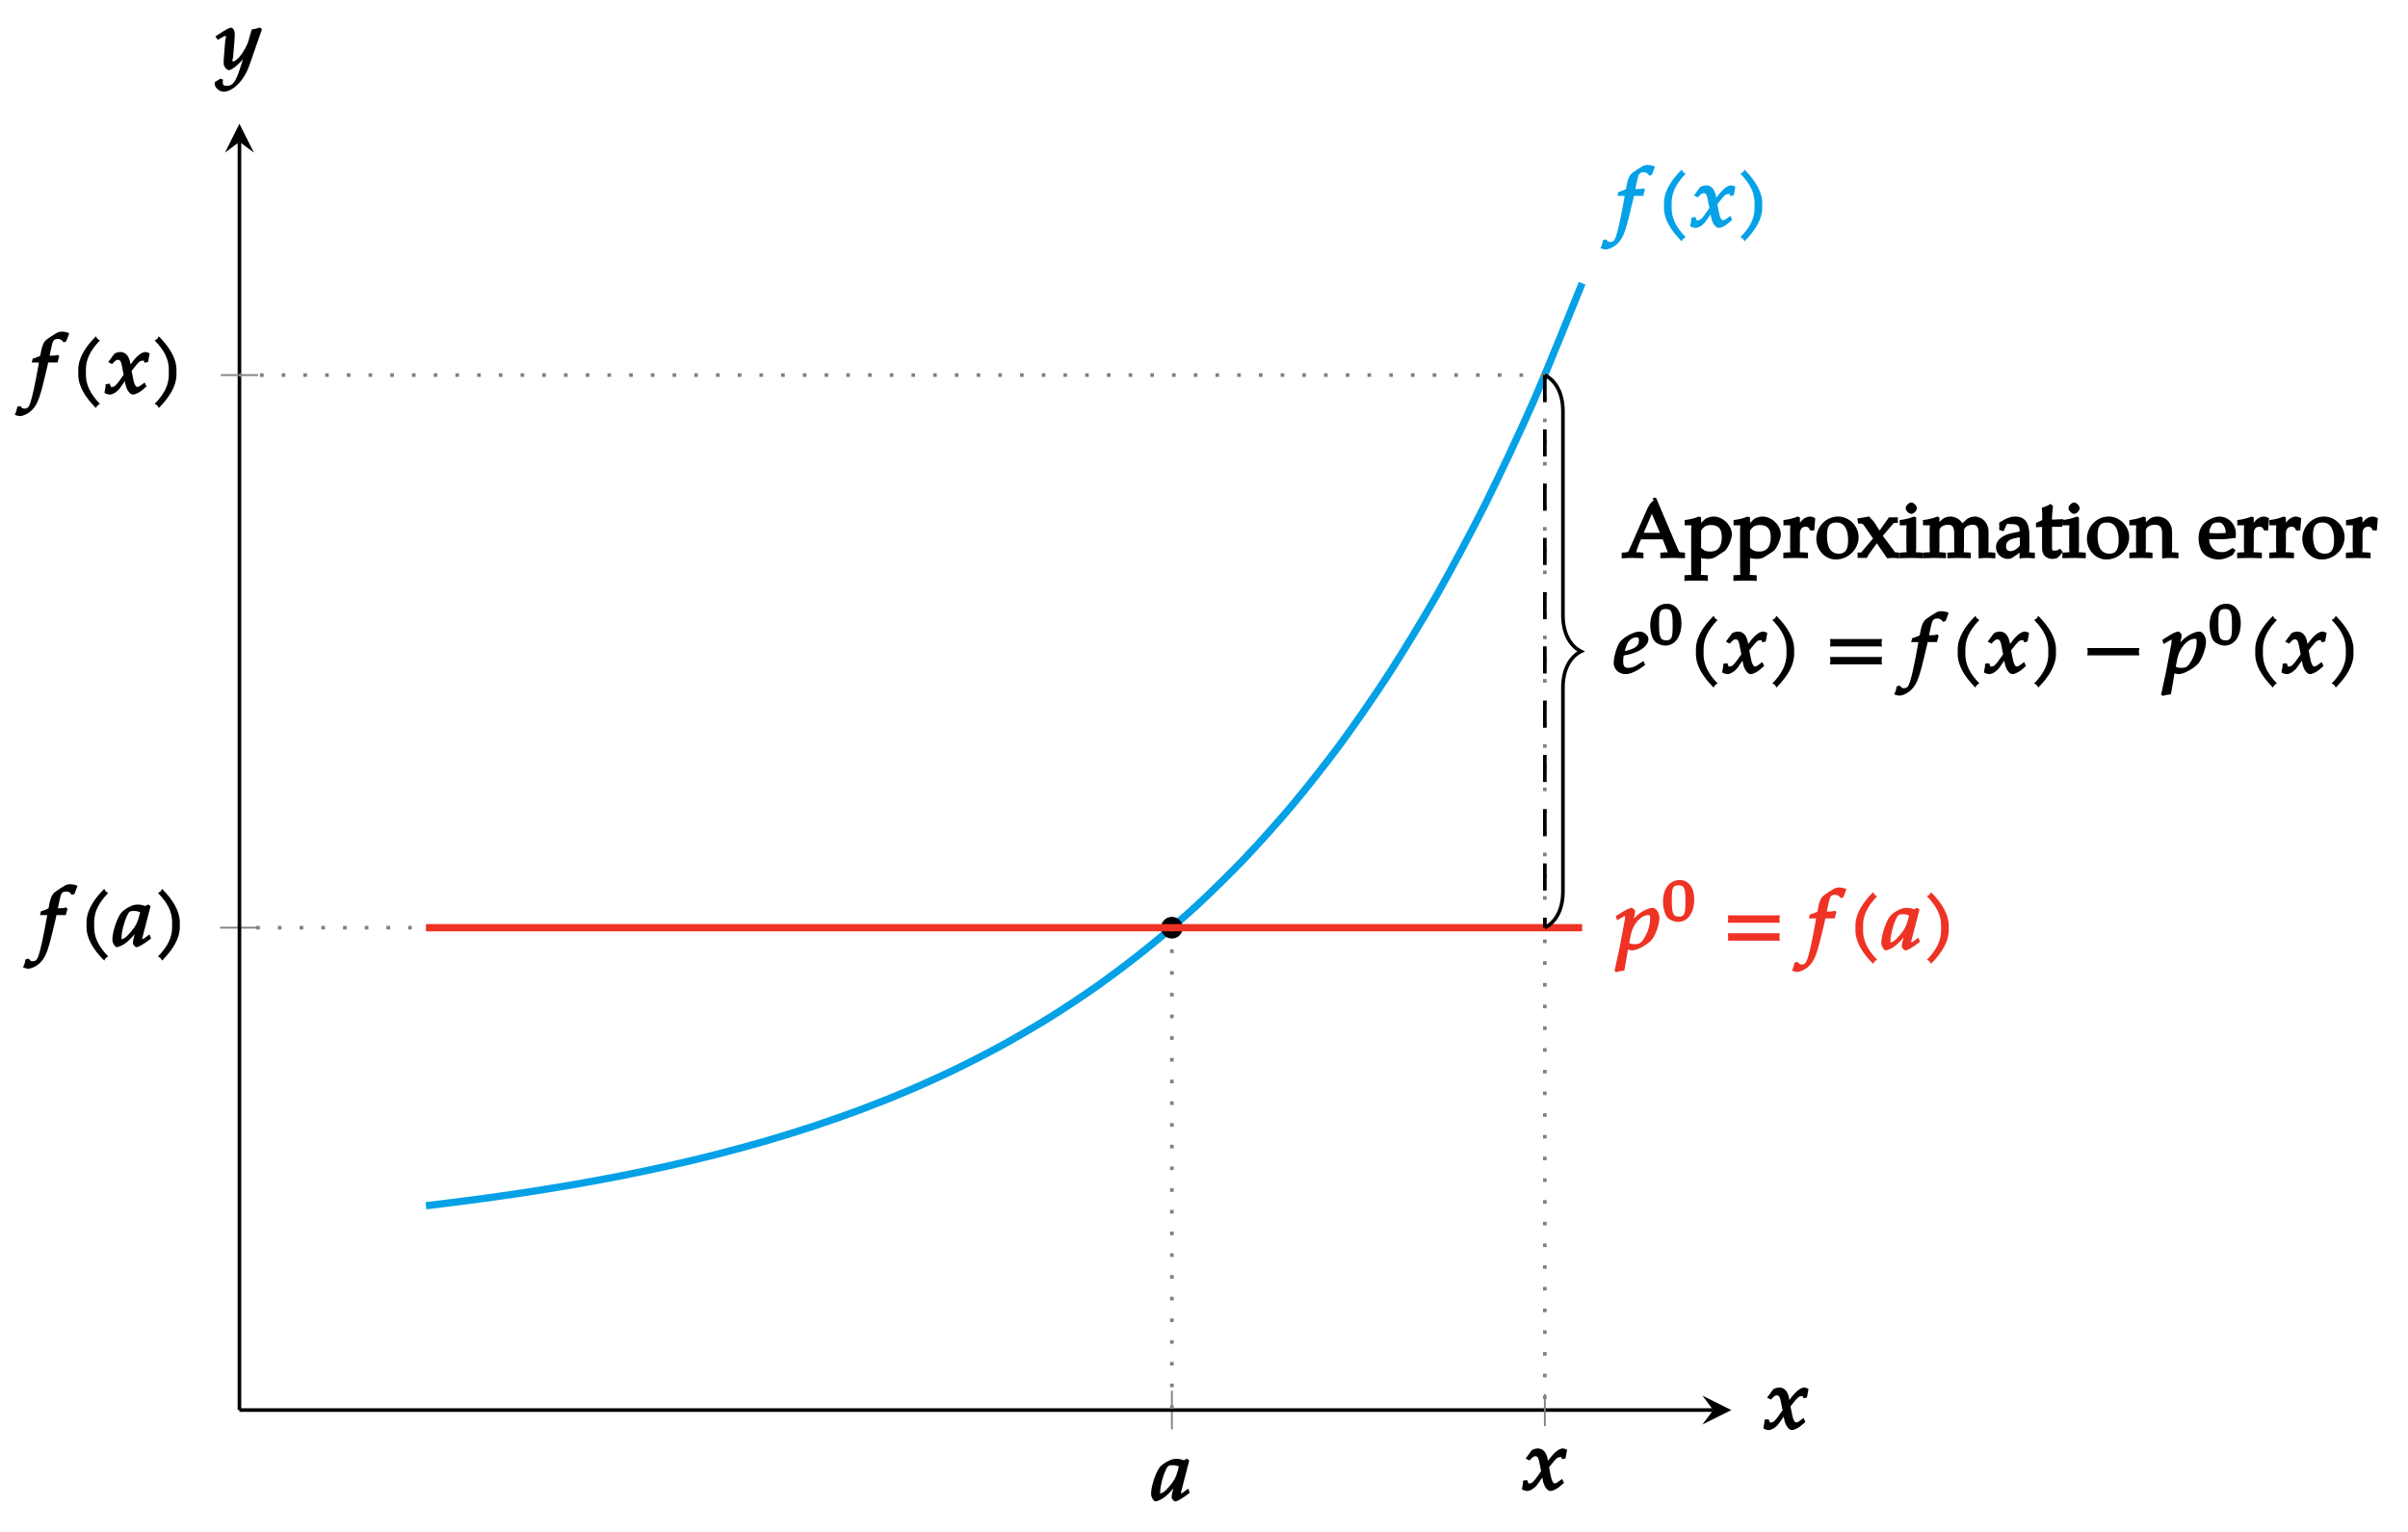 <?xml version="1.0" encoding="UTF-8"?>
<svg xmlns="http://www.w3.org/2000/svg" xmlns:xlink="http://www.w3.org/1999/xlink" width="265.24pt" height="168.75pt" viewBox="0 0 265.24 168.75" version="1.1">
<defs>
<g>
<symbol overflow="visible" id="glyph0-0">
<path style="stroke:none;" d=""/>
</symbol>
<symbol overflow="visible" id="glyph0-1">
<path style="stroke:none;" d="M 4.219 -0.891 L 4.047 -1.312 C 3.797 -1.125 3.797 -1.125 3.75 -1.078 C 3.438 -0.844 3.406 -0.797 3.25 -0.797 C 3.156 -0.797 3.266 -0.734 3.266 -0.875 C 3.266 -0.922 3.266 -0.938 3.281 -0.969 L 4.172 -4.406 L 3.938 -4.609 L 3.578 -4.438 C 3.219 -4.562 3.031 -4.594 2.766 -4.594 C 2.5 -4.594 2.297 -4.547 2.031 -4.438 C 1.422 -4.156 0.984 -3.844 0.75 -3.406 C 0.312 -2.609 -0.031 -1.438 -0.031 -0.719 C -0.031 -0.344 0.281 0.094 0.453 0.094 C 0.656 0.094 1.141 -0.125 1.5 -0.406 C 1.922 -0.75 2.312 -1.172 2.844 -1.859 L 2.578 -1.969 L 2.297 -0.828 C 2.25 -0.656 2.234 -0.516 2.234 -0.375 C 2.234 -0.156 2.484 0.094 2.625 0.094 C 2.859 0.094 3.359 -0.188 4.234 -0.859 Z M 3.047 -3.844 C 2.828 -2.891 2.688 -2.516 2.375 -2.062 C 1.828 -1.312 1.328 -0.797 1 -0.797 C 0.891 -0.797 0.984 -0.781 0.984 -1.016 C 0.984 -1.594 1.234 -2.594 1.578 -3.344 C 1.812 -3.859 1.906 -3.891 2.375 -3.891 C 2.594 -3.891 2.797 -3.844 3.031 -3.766 Z M 3.047 -3.844 "/>
</symbol>
<symbol overflow="visible" id="glyph0-2">
<path style="stroke:none;" d="M 4.125 -6.734 C 3.969 -6.797 3.672 -6.844 3.438 -6.844 C 3.344 -6.844 3.062 -6.781 2.938 -6.703 C 2.875 -6.688 1.953 -6.094 1.719 -5.891 C 1.5 -5.688 1.344 -5.312 1.234 -4.812 L 1.109 -4.172 C 0.859 -4.047 0.656 -3.984 0.281 -3.859 L 0.172 -3.438 L 0.969 -3.438 L 0.906 -3.062 C 0.594 -1.312 0.25 0.344 0.031 0.969 C -0.156 1.5 -0.266 1.641 -0.625 1.641 C -0.859 1.641 -0.859 1.609 -1.078 1.359 L -1.422 1.438 C -1.469 1.766 -1.562 2.094 -1.703 2.312 C -1.531 2.406 -1.25 2.469 -1.141 2.469 C -0.75 2.469 -0.109 2.156 0.266 1.734 C 0.859 1.094 1.109 0.375 1.844 -2.781 C 1.891 -3 1.969 -3.281 1.984 -3.438 L 3.016 -3.438 C 3.078 -3.734 3.141 -3.953 3.203 -4.078 L 3.078 -4.281 L 2.938 -4.25 C 2.703 -4.188 2.594 -4.188 2.125 -4.188 L 2.141 -4.188 L 2.328 -5.062 C 2.484 -5.828 2.594 -6.031 3.047 -6.031 C 3.344 -6.031 3.484 -5.938 3.688 -5.656 L 3.969 -5.766 L 4.234 -6.453 L 4.297 -6.656 Z M 4.125 -6.734 "/>
</symbol>
<symbol overflow="visible" id="glyph0-3">
<path style="stroke:none;" d="M 3.188 -5.938 C 3.141 -5.969 3.094 -6 3.047 -6.047 C 3 -6.094 2.969 -6.141 2.875 -6.328 C 1.609 -5.078 0.922 -3.812 0.922 -2.672 L 0.922 -2.078 C 0.922 -0.938 1.609 0.328 2.875 1.578 C 2.969 1.375 3 1.344 3.047 1.297 C 3.094 1.25 3.141 1.203 3.312 1.125 C 2.203 -0.016 1.766 -1.047 1.766 -2.078 L 1.766 -2.672 C 1.766 -3.719 2.203 -4.734 3.312 -5.875 Z M 3.188 -5.938 "/>
</symbol>
<symbol overflow="visible" id="glyph0-4">
<path style="stroke:none;" d="M 2.875 -2.078 L 2.875 -2.672 C 2.875 -3.812 2.172 -5.078 0.922 -6.328 C 0.828 -6.141 0.797 -6.094 0.75 -6.047 C 0.703 -6 0.656 -5.969 0.469 -5.875 C 1.594 -4.734 2.031 -3.719 2.031 -2.672 L 2.031 -2.078 C 2.031 -1.047 1.594 -0.016 0.469 1.125 C 0.656 1.203 0.703 1.25 0.75 1.297 C 0.797 1.344 0.828 1.375 0.922 1.578 C 2.172 0.328 2.875 -0.938 2.875 -2.078 Z M 2.875 -2.078 "/>
</symbol>
<symbol overflow="visible" id="glyph0-5">
<path style="stroke:none;" d="M 4.938 -4.469 C 4.812 -4.531 4.625 -4.594 4.531 -4.594 C 4.141 -4.594 3.625 -4.234 3.016 -3.406 L 2.656 -2.922 L 2.938 -2.812 L 2.875 -3.25 C 2.75 -4.141 2.344 -4.594 1.766 -4.594 C 1.5 -4.594 1.172 -4.484 1.078 -4.375 L 0.422 -3.484 L 0.844 -3.266 C 1.203 -3.641 1.297 -3.734 1.484 -3.734 C 1.797 -3.734 1.859 -3.5 2.016 -2.625 L 2.125 -2.094 L 1.781 -1.609 C 1.359 -1 1.141 -0.75 0.875 -0.75 C 0.719 -0.75 0.766 -0.656 0.75 -0.703 L 0.578 -1.109 L 0.141 -1.047 C 0.141 -0.75 0.109 -0.625 0.047 -0.344 C 0.031 -0.234 0.031 -0.203 0.016 -0.078 C 0.203 0.031 0.484 0.094 0.594 0.094 C 0.922 0.094 1.406 -0.203 1.719 -0.625 L 2.453 -1.672 L 2.188 -1.766 L 2.297 -1.141 C 2.438 -0.391 2.812 0.094 3.156 0.094 C 3.375 0.094 3.797 -0.094 4.109 -0.344 L 4.641 -0.797 L 4.438 -1.234 C 3.922 -0.844 3.797 -0.75 3.641 -0.75 C 3.484 -0.75 3.469 -0.797 3.375 -0.984 C 3.281 -1.141 3.219 -1.375 3.172 -1.641 L 3 -2.516 L 3.297 -2.891 C 3.766 -3.469 3.906 -3.641 4.219 -3.641 C 4.375 -3.641 4.328 -3.703 4.438 -3.406 L 4.812 -3.5 L 4.984 -4.438 Z M 4.938 -4.469 "/>
</symbol>
<symbol overflow="visible" id="glyph0-6">
<path style="stroke:none;" d="M 4.797 -3.469 C 4.797 -4.062 4.406 -4.594 4.062 -4.594 C 3.656 -4.594 3.016 -4.312 2.5 -3.906 C 2.109 -3.578 1.906 -3.359 1.562 -2.828 L 1.828 -2.719 L 2.062 -3.797 C 2.094 -3.953 2.109 -4.078 2.109 -4.188 C 2.109 -4.359 1.875 -4.594 1.734 -4.594 C 1.531 -4.594 1.047 -4.375 0.328 -3.891 L -0.016 -3.672 L 0.141 -3.219 L 0.656 -3.531 C 0.938 -3.688 0.938 -3.688 1.016 -3.688 C 1.109 -3.688 1.016 -3.75 1.016 -3.625 C 1.016 -3.547 1 -3.375 0.984 -3.281 L 0.406 -0.203 L -0.062 1.953 L -0.156 2.344 L 0.047 2.5 C 0.297 2.406 0.5 2.375 0.938 2.312 L 1.328 0.016 L 1.297 0 C 1.547 0.078 1.703 0.094 1.812 0.094 C 2.359 0.094 3.594 -0.594 4.016 -1.156 C 4.406 -1.703 4.797 -2.797 4.797 -3.469 Z M 3.766 -3.328 C 3.766 -2.594 3.422 -1.625 2.906 -0.953 C 2.703 -0.688 2.516 -0.594 2.109 -0.594 C 1.812 -0.594 1.672 -0.625 1.469 -0.719 L 1.641 -1.609 C 1.859 -2.766 2.75 -3.797 3.562 -3.797 C 3.812 -3.797 3.766 -3.734 3.766 -3.328 Z M 3.766 -3.328 "/>
</symbol>
<symbol overflow="visible" id="glyph0-7">
<path style="stroke:none;" d="M 6.25 -3.094 C 6.234 -3.188 6.219 -3.281 6.219 -3.359 C 6.219 -3.453 6.234 -3.547 6.281 -3.766 L 0.531 -3.766 C 0.578 -3.547 0.578 -3.453 0.578 -3.359 C 0.578 -3.281 0.578 -3.188 0.531 -2.953 L 6.281 -2.953 Z M 6.25 -1.125 C 6.234 -1.203 6.219 -1.297 6.219 -1.391 C 6.219 -1.484 6.234 -1.562 6.281 -1.797 L 0.531 -1.797 C 0.578 -1.562 0.578 -1.484 0.578 -1.391 C 0.578 -1.297 0.578 -1.203 0.531 -0.984 L 6.281 -0.984 Z M 6.25 -1.125 "/>
</symbol>
<symbol overflow="visible" id="glyph0-8">
<path style="stroke:none;" d="M 3.906 -3.766 C 3.906 -4.172 3.422 -4.594 2.922 -4.594 C 2.281 -4.594 1.109 -3.953 0.719 -3.375 C 0.422 -2.938 0.078 -1.766 0.078 -1.141 C 0.078 -0.453 0.656 0.094 1.375 0.094 C 1.922 0.094 2.578 -0.188 3.547 -0.922 L 3.359 -1.344 L 2.938 -1.078 C 2.438 -0.734 2.078 -0.594 1.719 -0.594 C 1.25 -0.594 1.125 -0.797 1.125 -1.344 C 1.125 -1.562 1.141 -1.797 1.188 -1.953 L 1.859 -2.094 C 2.031 -2.141 2.281 -2.219 2.531 -2.328 C 3.359 -2.656 3.906 -3.203 3.906 -3.766 Z M 2.859 -3.609 C 2.859 -3.219 2.688 -2.938 2.172 -2.703 C 1.906 -2.594 1.547 -2.484 1.297 -2.438 L 1.344 -2.594 C 1.5 -3.188 1.656 -3.484 1.922 -3.703 C 2.109 -3.859 2.312 -3.953 2.562 -3.953 C 2.828 -3.953 2.859 -3.906 2.859 -3.609 Z M 2.859 -3.609 "/>
</symbol>
<symbol overflow="visible" id="glyph0-9">
<path style="stroke:none;" d="M 6.25 -2.109 C 6.234 -2.203 6.219 -2.281 6.219 -2.375 C 6.219 -2.469 6.234 -2.562 6.281 -2.781 L 0.531 -2.781 C 0.578 -2.562 0.578 -2.469 0.578 -2.375 C 0.578 -2.281 0.578 -2.203 0.531 -1.969 L 6.281 -1.969 Z M 6.25 -2.109 "/>
</symbol>
<symbol overflow="visible" id="glyph0-10">
<path style="stroke:none;" d="M 4.984 -4.469 L 4.812 -4.609 C 4.484 -4.5 4.266 -4.438 3.922 -4.406 L 3.547 -3.109 C 3.422 -2.688 3.125 -2.125 2.812 -1.688 C 2.469 -1.234 2.109 -0.875 1.891 -0.875 C 1.672 -0.875 1.844 -1.172 1.859 -1.281 L 2 -3.016 C 2.016 -3.297 2.047 -3.641 2.047 -3.891 C 2.047 -4.297 1.828 -4.594 1.656 -4.594 C 1.531 -4.594 1.281 -4.5 0.812 -4.203 L -0.094 -3.625 L 0.172 -3.25 L 0.828 -3.609 C 0.875 -3.641 0.891 -3.672 0.953 -3.672 C 1.203 -3.672 1.016 -3.359 1 -3.203 L 0.828 -1.031 L 0.828 -0.672 C 0.812 -0.297 1.172 0.094 1.406 0.094 C 1.766 0.094 2.703 -0.703 3.438 -1.719 L 3.172 -1.812 L 2.688 -0.281 C 2.188 1.312 1.859 1.828 1.172 1.828 C 0.828 1.828 0.719 1.719 0.719 1.406 C 0.719 1.359 0.719 1.297 0.766 1.141 L 0.453 1.031 L -0.141 1.406 C -0.156 1.547 -0.156 1.594 -0.156 1.641 C -0.156 2.031 0.375 2.469 0.812 2.469 C 1.844 2.469 3.078 1.234 3.656 -0.438 L 5.047 -4.422 Z M 4.984 -4.469 "/>
</symbol>
<symbol overflow="visible" id="glyph1-0">
<path style="stroke:none;" d=""/>
</symbol>
<symbol overflow="visible" id="glyph1-1">
<path style="stroke:none;" d="M 3.562 -2.375 C 3.562 -3.688 2.922 -4.484 1.969 -4.484 C 0.875 -4.484 0.125 -3.562 0.125 -2.125 C 0.125 -1.422 0.328 -0.688 0.578 -0.391 C 0.812 -0.109 1.359 0.125 1.781 0.125 C 2.844 0.125 3.562 -0.844 3.562 -2.375 Z M 2.594 -2.078 C 2.594 -0.797 2.516 -0.453 1.875 -0.453 C 1.203 -0.453 1.094 -0.875 1.094 -2.328 C 1.094 -3.594 1.172 -3.906 1.844 -3.906 C 2.516 -3.906 2.594 -3.5 2.594 -2.078 Z M 2.594 -2.078 "/>
</symbol>
<symbol overflow="visible" id="glyph2-0">
<path style="stroke:none;" d=""/>
</symbol>
<symbol overflow="visible" id="glyph2-1">
<path style="stroke:none;" d="M 6.938 -0.141 L 6.938 -0.578 L 6.469 -0.625 C 6.25 -0.641 6.312 -0.625 5.984 -1.359 L 3.75 -6.625 L 3.375 -6.625 L 3.484 -6.328 C 3.484 -6.328 3.109 -6.141 2.766 -5.375 L 0.781 -0.875 C 0.656 -0.625 0.656 -0.641 0.469 -0.625 L -0.031 -0.578 L -0.031 0.047 C 0.453 0.016 0.797 0 1.109 0 C 1.469 0 1.844 0.016 2.359 0.031 L 2.359 -0.578 L 1.859 -0.625 C 1.547 -0.641 1.594 -0.531 1.594 -0.672 C 1.594 -0.797 1.719 -1.172 1.906 -1.625 L 2.094 -2.047 L 4.484 -2.047 L 4.828 -1.188 C 4.984 -0.812 5.016 -0.703 5.016 -0.625 C 5.016 -0.516 5.047 -0.641 4.812 -0.625 L 4.219 -0.578 L 4.219 0.031 C 4.812 0.016 5.234 0 5.641 0 C 6.016 0 6.406 0.016 6.938 0.031 Z M 4.422 -2.766 L 2.391 -2.766 L 3.453 -5.25 L 3.125 -5.25 L 4.172 -2.766 Z M 4.422 -2.766 "/>
</symbol>
<symbol overflow="visible" id="glyph2-2">
<path style="stroke:none;" d="M 5.125 -2.594 C 5.125 -3.594 4.141 -4.562 3.109 -4.562 C 2.766 -4.562 2.328 -4.406 2.172 -4.281 L 1.734 -3.859 L 1.734 -4.453 L 1.484 -4.562 C 1.031 -4.375 0.562 -4.25 -0.078 -4.172 L -0.078 -3.594 L 0.422 -3.594 C 0.781 -3.594 0.641 -3.688 0.641 -3.109 L 0.641 1.406 C 0.641 1.969 0.797 1.859 0.484 1.875 L -0.094 1.906 L -0.094 2.531 C 0.453 2.5 0.812 2.5 1.188 2.5 C 1.562 2.5 1.938 2.5 2.469 2.531 L 2.469 1.906 L 1.906 1.875 C 1.594 1.859 1.734 1.969 1.734 1.406 L 1.734 0.016 C 1.719 0 2.125 0.109 2.531 0.109 C 2.797 0.109 3.141 0.016 3.281 -0.078 L 4.312 -0.75 C 4.656 -0.984 5.125 -2.031 5.125 -2.594 Z M 4.016 -2.266 C 4.016 -1.266 3.594 -0.703 2.781 -0.703 C 2.281 -0.703 2.031 -0.812 1.734 -1.125 L 1.734 -2.922 C 1.734 -3.047 1.734 -3.016 1.844 -3.172 C 2.109 -3.5 2.359 -3.625 2.812 -3.625 C 3.656 -3.625 4.016 -3.203 4.016 -2.266 Z M 4.016 -2.266 "/>
</symbol>
<symbol overflow="visible" id="glyph2-3">
<path style="stroke:none;" d="M 3.469 -4.406 C 3.375 -4.469 3.094 -4.562 2.938 -4.562 C 2.656 -4.562 2.25 -4.359 2.062 -4.141 L 1.562 -3.547 L 1.844 -3.422 L 1.844 -4.453 L 1.609 -4.562 C 1.141 -4.375 0.688 -4.25 0.031 -4.172 L 0.031 -3.594 L 0.531 -3.594 C 0.891 -3.594 0.766 -3.688 0.766 -3.109 L 0.766 -1.078 C 0.766 -0.516 0.906 -0.641 0.594 -0.625 L 0.016 -0.578 L 0.016 0.031 C 0.562 0.016 0.922 0 1.297 0 C 1.719 0 2.141 0.016 2.734 0.031 L 2.734 -0.578 L 2.109 -0.625 C 1.703 -0.641 1.844 -0.5 1.844 -1.078 L 1.844 -2.625 C 1.844 -3.172 2.047 -3.438 2.484 -3.438 C 2.75 -3.438 2.812 -3.359 2.984 -3.031 L 3.422 -3.031 L 3.531 -4.375 Z M 3.469 -4.406 "/>
</symbol>
<symbol overflow="visible" id="glyph2-4">
<path style="stroke:none;" d="M 4.766 -2.297 C 4.766 -3.5 3.734 -4.562 2.5 -4.562 C 1.188 -4.562 0.109 -3.453 0.109 -2.109 C 0.109 -0.859 1.078 0.172 2.25 0.172 C 3.625 0.172 4.766 -0.953 4.766 -2.297 Z M 3.609 -1.969 C 3.609 -0.938 3.312 -0.469 2.594 -0.469 C 1.719 -0.469 1.281 -1.141 1.281 -2.422 C 1.281 -3.5 1.547 -3.906 2.344 -3.906 C 3.172 -3.906 3.609 -3.188 3.609 -1.969 Z M 3.609 -1.969 "/>
</symbol>
<symbol overflow="visible" id="glyph2-5">
<path style="stroke:none;" d="M 4.609 -0.141 L 4.609 -0.578 L 4.219 -0.625 C 4.109 -0.625 4.125 -0.641 4.031 -0.781 L 2.797 -2.438 L 3.969 -3.812 C 4.031 -3.875 4.016 -3.859 4.156 -3.859 L 4.453 -3.859 L 4.453 -4.469 L 3.469 -4.469 L 2.438 -3.016 L 1.875 -3.891 C 1.734 -4.078 1.641 -4.203 1.281 -4.562 L -0.016 -4.344 L 0.078 -3.797 L 0.406 -3.781 C 0.578 -3.766 0.641 -3.688 0.734 -3.562 L 1.719 -2.141 L 0.469 -0.672 C 0.406 -0.594 0.422 -0.594 0.328 -0.594 L 0.016 -0.594 L 0.016 0 L 0.953 0 L 1.062 -0.047 C 1.062 -0.047 1.125 -0.25 1.609 -0.891 L 2.141 -1.609 L 3.266 0.031 C 3.531 0.016 3.719 0 3.891 0 C 4.078 0 4.266 0.016 4.609 0.047 Z M 4.609 -0.141 "/>
</symbol>
<symbol overflow="visible" id="glyph2-6">
<path style="stroke:none;" d="M 2.594 -0.141 L 2.594 -0.578 L 2.016 -0.625 C 1.719 -0.641 1.844 -0.516 1.844 -1.078 L 1.844 -4.453 L 1.609 -4.562 C 1.141 -4.375 0.688 -4.25 0.031 -4.172 L 0.031 -3.594 L 0.531 -3.594 C 0.891 -3.594 0.766 -3.688 0.766 -3.109 L 0.766 -1.078 C 0.766 -0.516 0.906 -0.641 0.594 -0.625 L 0.016 -0.578 L 0.016 0.031 C 0.562 0.016 0.938 0 1.312 0 C 1.688 0 2.047 0.016 2.594 0.031 Z M 1.922 -5.484 C 1.922 -5.734 1.578 -6.109 1.312 -6.109 C 1.047 -6.109 0.688 -5.75 0.688 -5.484 C 0.688 -5.203 1.047 -4.859 1.312 -4.859 C 1.578 -4.859 1.922 -5.203 1.922 -5.484 Z M 1.922 -5.484 "/>
</symbol>
<symbol overflow="visible" id="glyph2-7">
<path style="stroke:none;" d="M 7.953 -0.141 L 7.953 -0.578 L 7.375 -0.625 C 7.062 -0.641 7.203 -0.516 7.203 -1.078 L 7.203 -2.938 C 7.203 -3.828 6.516 -4.562 5.688 -4.562 C 5.375 -4.562 5 -4.422 4.828 -4.281 L 4.312 -3.812 C 4.156 -4.141 3.625 -4.562 3 -4.562 C 2.672 -4.562 2.297 -4.422 2.141 -4.281 L 1.797 -3.969 L 1.797 -4.453 L 1.562 -4.562 C 1.109 -4.375 0.641 -4.25 -0.016 -4.172 L -0.016 -3.594 L 0.5 -3.594 C 0.859 -3.594 0.719 -3.688 0.719 -3.109 L 0.719 -1.078 C 0.719 -0.516 0.859 -0.641 0.562 -0.625 L -0.031 -0.578 L -0.031 0.031 C 0.516 0.016 0.906 0 1.281 0 C 1.641 0 1.984 0.016 2.516 0.031 L 2.516 -0.578 L 1.969 -0.625 C 1.672 -0.641 1.797 -0.516 1.797 -1.078 L 1.797 -2.984 C 1.797 -3.391 2.234 -3.656 2.766 -3.656 C 3.25 -3.656 3.422 -3.375 3.422 -2.688 L 3.422 -1.078 C 3.422 -0.516 3.562 -0.641 3.25 -0.625 L 2.672 -0.578 L 2.672 0.031 C 3.219 0.016 3.594 0 3.969 0 C 4.344 0 4.703 0.016 5.25 0.031 L 5.25 -0.578 L 4.672 -0.625 C 4.375 -0.641 4.5 -0.516 4.5 -1.078 L 4.5 -2.984 C 4.5 -3.391 4.938 -3.656 5.469 -3.656 C 5.953 -3.656 6.109 -3.375 6.109 -2.688 L 6.109 0.047 C 6.516 0.016 6.766 0 7 0 C 7.266 0 7.531 0.016 7.953 0.047 Z M 7.953 -0.141 "/>
</symbol>
<symbol overflow="visible" id="glyph2-8">
<path style="stroke:none;" d="M 4.391 -0.141 L 4.391 -0.578 L 3.875 -0.609 C 3.656 -0.625 3.781 -0.516 3.781 -0.953 L 3.781 -2.594 C 3.781 -3.906 3.25 -4.562 2.203 -4.562 C 1.828 -4.562 1.344 -4.406 1 -4.203 L 0.469 -3.891 L 0.469 -3.078 L 0.953 -2.938 L 1.156 -3.422 C 1.344 -3.844 1.281 -3.734 1.688 -3.734 C 2.531 -3.734 2.703 -3.562 2.719 -2.906 L 2.016 -2.766 C 0.797 -2.547 0.109 -1.953 0.109 -1.172 C 0.109 -0.469 0.703 0.109 1.422 0.109 C 1.578 0.109 1.844 0.031 1.906 -0.016 L 2.719 -0.578 L 2.688 0.047 C 3.094 0.016 3.328 0 3.562 0 C 3.781 0 4 0.016 4.391 0.047 Z M 2.781 -1.406 C 2.516 -1.047 2.078 -0.75 1.734 -0.75 C 1.375 -0.75 1.219 -0.906 1.219 -1.297 C 1.219 -1.625 1.359 -1.812 1.625 -1.984 C 1.844 -2.109 2.219 -2.203 2.734 -2.266 L 2.734 -1.344 Z M 2.781 -1.406 "/>
</symbol>
<symbol overflow="visible" id="glyph2-9">
<path style="stroke:none;" d="M 2.859 -4.266 L 1.797 -4.219 L 1.797 -4.375 C 1.797 -4.75 1.828 -5.062 1.906 -5.719 L 1.641 -5.953 C 1.281 -5.734 1.141 -5.672 0.672 -5.531 C 0.719 -5.125 0.719 -4.953 0.719 -4.688 L 0.719 -4.172 L 0.031 -3.859 L 0.031 -3.375 L 0.703 -3.422 L 0.703 -1.016 C 0.703 -0.344 1.172 0.109 1.859 0.109 C 2.078 0.109 2.406 0.016 2.453 -0.047 L 2.984 -0.641 L 2.703 -1.016 C 2.312 -0.797 2.297 -0.812 2.125 -0.812 C 1.781 -0.812 1.797 -0.812 1.797 -1.25 L 1.797 -3.422 L 2.922 -3.422 L 3.062 -4.266 Z M 2.859 -4.266 "/>
</symbol>
<symbol overflow="visible" id="glyph2-10">
<path style="stroke:none;" d="M 5.297 -0.141 L 5.297 -0.578 L 4.766 -0.625 C 4.453 -0.641 4.594 -0.516 4.594 -1.078 L 4.594 -2.812 C 4.594 -3.859 3.938 -4.562 2.938 -4.562 C 2.594 -4.562 2.281 -4.438 2.094 -4.281 L 1.703 -3.938 L 1.703 -4.453 L 1.469 -4.562 C 1 -4.375 0.531 -4.25 -0.109 -4.172 L -0.109 -3.594 L 0.391 -3.594 C 0.75 -3.594 0.625 -3.688 0.625 -3.109 L 0.625 -1.078 C 0.625 -0.516 0.766 -0.641 0.453 -0.625 L -0.109 -0.578 L -0.109 0.031 C 0.422 0.016 0.797 0 1.172 0 C 1.531 0 1.906 0.016 2.438 0.031 L 2.438 -0.578 L 1.875 -0.625 C 1.562 -0.641 1.703 -0.516 1.703 -1.078 L 1.703 -2.984 C 1.703 -3.391 2.141 -3.656 2.688 -3.656 C 3.281 -3.656 3.5 -3.375 3.5 -2.688 L 3.5 0.047 C 3.906 0.016 4.156 0 4.391 0 C 4.641 0 4.875 0.016 5.297 0.047 Z M 5.297 -0.141 "/>
</symbol>
<symbol overflow="visible" id="glyph2-11">
<path style="stroke:none;" d="M 4.172 -2.672 C 4.172 -3.703 3.359 -4.562 2.344 -4.562 C 2.016 -4.562 1.5 -4.391 1.141 -4.172 C 0.406 -3.75 0.062 -3.062 0.062 -2.141 C 0.062 -1.562 0.234 -0.953 0.484 -0.625 C 0.828 -0.141 1.562 0.172 2.25 0.172 C 2.578 0.172 2.906 0.109 3.281 -0.047 C 3.516 -0.156 3.828 -0.312 3.859 -0.375 L 4.141 -0.859 L 3.812 -1.094 C 3.109 -0.672 3.016 -0.641 2.641 -0.641 C 2.047 -0.641 1.688 -0.859 1.438 -1.297 C 1.266 -1.594 1.25 -1.719 1.234 -2.062 L 2.375 -2.062 C 3 -2.062 3.375 -2.094 4.156 -2.203 C 4.172 -2.484 4.172 -2.562 4.172 -2.672 Z M 3.219 -2.75 L 2.219 -2.719 C 1.797 -2.719 1.562 -2.719 1.25 -2.75 C 1.25 -3.016 1.234 -3.078 1.359 -3.312 L 1.406 -3.438 C 1.594 -3.844 1.812 -3.906 2.25 -3.906 C 2.531 -3.906 2.641 -3.844 2.812 -3.594 C 3 -3.297 3.047 -3.172 3.047 -2.75 Z M 3.219 -2.75 "/>
</symbol>
</g>
</defs>
<g id="surface1">
<path style="fill:none;stroke-width:0.199;stroke-linecap:butt;stroke-linejoin:miter;stroke:rgb(50%,50%,50%);stroke-opacity:1;stroke-miterlimit:10;" d="M 102.706 -2.125 L 102.706 2.125 " transform="matrix(1,0,0,-1,26.376,155.363)"/>
<path style="fill:none;stroke-width:0.199;stroke-linecap:butt;stroke-linejoin:miter;stroke:rgb(50%,50%,50%);stroke-opacity:1;stroke-miterlimit:10;" d="M -2.126 53.148 L 2.128 53.148 " transform="matrix(1,0,0,-1,26.376,155.363)"/>
<path style="fill:none;stroke-width:0.399;stroke-linecap:butt;stroke-linejoin:miter;stroke:rgb(0%,0%,0%);stroke-opacity:1;stroke-miterlimit:10;" d="M -0.001 -0 L 162.335 -0 " transform="matrix(1,0,0,-1,26.376,155.363)"/>
<path style=" stroke:none;fill-rule:nonzero;fill:rgb(0%,0%,0%);fill-opacity:1;" d="M 190.703 155.363 L 187.516 153.77 L 188.711 155.363 L 187.516 156.957 "/>
<path style="fill:none;stroke-width:0.399;stroke-linecap:butt;stroke-linejoin:miter;stroke:rgb(0%,0%,0%);stroke-opacity:1;stroke-miterlimit:10;" d="M -0.001 -0 L -0.001 139.738 " transform="matrix(1,0,0,-1,26.376,155.363)"/>
<path style=" stroke:none;fill-rule:nonzero;fill:rgb(0%,0%,0%);fill-opacity:1;" d="M 26.375 13.633 L 24.781 16.82 L 26.375 15.625 L 27.969 16.82 "/>
<g style="fill:rgb(0%,0%,0%);fill-opacity:1;">
  <use xlink:href="#glyph0-1" x="126.821" y="165.331"/>
</g>
<g style="fill:rgb(0%,0%,0%);fill-opacity:1;">
  <use xlink:href="#glyph0-2" x="4.232" y="104.263"/>
</g>
<g style="fill:rgb(0%,0%,0%);fill-opacity:1;">
  <use xlink:href="#glyph0-3" x="8.608" y="104.263"/>
  <use xlink:href="#glyph0-1" x="12.409" y="104.263"/>
  <use xlink:href="#glyph0-4" x="16.928" y="104.263"/>
</g>
<path style="fill:none;stroke-width:0.797;stroke-linecap:butt;stroke-linejoin:miter;stroke:rgb(1.999%,63.1%,90.199%);stroke-opacity:1;stroke-miterlimit:10;" d="M 20.542 22.511 C 20.542 22.511 24.374 22.976 25.847 23.175 C 27.319 23.371 29.683 23.703 31.155 23.925 C 32.628 24.148 34.987 24.527 36.46 24.781 C 37.933 25.035 40.292 25.465 41.765 25.754 C 43.237 26.043 45.601 26.535 47.073 26.863 C 48.546 27.191 50.905 27.75 52.378 28.125 C 53.851 28.5 56.214 29.136 57.687 29.562 C 59.159 29.988 61.519 30.711 62.991 31.195 C 64.464 31.679 66.827 32.504 68.3 33.054 C 69.772 33.605 72.132 34.539 73.604 35.168 C 75.077 35.793 77.44 36.859 78.909 37.574 C 80.382 38.289 82.745 39.5 84.218 40.312 C 85.69 41.125 88.05 42.504 89.522 43.429 C 90.995 44.351 93.358 45.925 94.831 46.976 C 96.304 48.027 98.663 49.816 100.136 51.011 C 101.608 52.207 103.972 54.23 105.444 55.59 C 106.917 56.949 109.276 59.261 110.749 60.812 C 112.222 62.359 114.585 64.992 116.054 66.754 C 117.526 68.515 119.89 71.508 121.362 73.515 C 122.835 75.519 125.194 78.925 126.667 81.207 C 128.14 83.492 130.503 87.367 131.976 89.961 C 133.448 92.558 135.808 96.965 137.28 99.922 C 138.753 102.875 141.116 107.894 142.589 111.258 C 144.061 114.617 147.894 124.152 147.894 124.152 " transform="matrix(1,0,0,-1,26.376,155.363)"/>
<g style="fill:rgb(1.961%,63.135%,90.195%);fill-opacity:1;">
  <use xlink:href="#glyph0-2" x="177.989" y="25.016"/>
</g>
<g style="fill:rgb(1.961%,63.135%,90.195%);fill-opacity:1;">
  <use xlink:href="#glyph0-3" x="182.365" y="25.016"/>
  <use xlink:href="#glyph0-5" x="186.166" y="25.016"/>
  <use xlink:href="#glyph0-4" x="191.232" y="25.016"/>
</g>
<path style=" stroke:none;fill-rule:nonzero;fill:rgb(0%,0%,0%);fill-opacity:1;" d="M 130.277 102.215 C 130.277 101.555 129.742 101.02 129.082 101.02 C 128.422 101.02 127.887 101.555 127.887 102.215 C 127.887 102.875 128.422 103.41 129.082 103.41 C 129.742 103.41 130.277 102.875 130.277 102.215 Z M 130.277 102.215 "/>
<path style="fill:none;stroke-width:0.399;stroke-linecap:butt;stroke-linejoin:miter;stroke:rgb(50%,50%,50%);stroke-opacity:1;stroke-dasharray:0.399,1.993;stroke-miterlimit:10;" d="M 102.706 53.148 L 102.706 -0 " transform="matrix(1,0,0,-1,26.376,155.363)"/>
<path style="fill:none;stroke-width:0.399;stroke-linecap:butt;stroke-linejoin:miter;stroke:rgb(50%,50%,50%);stroke-opacity:1;stroke-dasharray:0.399,1.993;stroke-miterlimit:10;" d="M 102.706 53.148 L -0.001 53.148 " transform="matrix(1,0,0,-1,26.376,155.363)"/>
<path style="fill:none;stroke-width:0.797;stroke-linecap:butt;stroke-linejoin:miter;stroke:rgb(93.3%,19.6%,14.099%);stroke-opacity:1;stroke-miterlimit:10;" d="M 20.542 53.148 C 20.542 53.148 24.374 53.148 25.847 53.148 C 27.319 53.148 29.683 53.148 31.155 53.148 C 32.628 53.148 34.987 53.148 36.46 53.148 C 37.933 53.148 40.292 53.148 41.765 53.148 C 43.237 53.148 45.601 53.148 47.073 53.148 C 48.546 53.148 50.905 53.148 52.378 53.148 C 53.851 53.148 56.214 53.148 57.687 53.148 C 59.159 53.148 61.519 53.148 62.991 53.148 C 64.464 53.148 66.827 53.148 68.3 53.148 C 69.772 53.148 72.132 53.148 73.604 53.148 C 75.077 53.148 77.44 53.148 78.909 53.148 C 80.382 53.148 82.745 53.148 84.218 53.148 C 85.69 53.148 88.05 53.148 89.522 53.148 C 90.995 53.148 93.358 53.148 94.831 53.148 C 96.304 53.148 98.663 53.148 100.136 53.148 C 101.608 53.148 103.972 53.148 105.444 53.148 C 106.917 53.148 109.276 53.148 110.749 53.148 C 112.222 53.148 114.585 53.148 116.054 53.148 C 117.526 53.148 119.89 53.148 121.362 53.148 C 122.835 53.148 125.194 53.148 126.667 53.148 C 128.14 53.148 130.503 53.148 131.976 53.148 C 133.448 53.148 135.808 53.148 137.28 53.148 C 138.753 53.148 141.116 53.148 142.589 53.148 C 144.061 53.148 147.894 53.148 147.894 53.148 " transform="matrix(1,0,0,-1,26.376,155.363)"/>
<g style="fill:rgb(93.332%,19.608%,14.119%);fill-opacity:1;">
  <use xlink:href="#glyph0-6" x="177.989" y="104.623"/>
</g>
<g style="fill:rgb(93.332%,19.608%,14.119%);fill-opacity:1;">
  <use xlink:href="#glyph1-1" x="183.055" y="101.449"/>
</g>
<g style="fill:rgb(93.332%,19.608%,14.119%);fill-opacity:1;">
  <use xlink:href="#glyph0-7" x="189.78" y="104.623"/>
</g>
<g style="fill:rgb(93.332%,19.608%,14.119%);fill-opacity:1;">
  <use xlink:href="#glyph0-2" x="199.078" y="104.623"/>
</g>
<g style="fill:rgb(93.332%,19.608%,14.119%);fill-opacity:1;">
  <use xlink:href="#glyph0-3" x="203.454" y="104.623"/>
  <use xlink:href="#glyph0-1" x="207.256" y="104.623"/>
  <use xlink:href="#glyph0-4" x="211.775" y="104.623"/>
</g>
<path style="fill:none;stroke-width:0.199;stroke-linecap:butt;stroke-linejoin:miter;stroke:rgb(50%,50%,50%);stroke-opacity:1;stroke-miterlimit:10;" d="M 143.788 1.773 L 143.788 -1.77 " transform="matrix(1,0,0,-1,26.376,155.363)"/>
<g style="fill:rgb(0%,0%,0%);fill-opacity:1;">
  <use xlink:href="#glyph0-5" x="167.629" y="164.185"/>
</g>
<path style="fill:none;stroke-width:0.199;stroke-linecap:butt;stroke-linejoin:miter;stroke:rgb(50%,50%,50%);stroke-opacity:1;stroke-miterlimit:10;" d="M -2.056 114.035 L 2.054 114.035 " transform="matrix(1,0,0,-1,26.376,155.363)"/>
<g style="fill:rgb(0%,0%,0%);fill-opacity:1;">
  <use xlink:href="#glyph0-2" x="3.32" y="43.379"/>
</g>
<g style="fill:rgb(0%,0%,0%);fill-opacity:1;">
  <use xlink:href="#glyph0-3" x="7.696" y="43.379"/>
  <use xlink:href="#glyph0-5" x="11.497" y="43.379"/>
  <use xlink:href="#glyph0-4" x="16.563" y="43.379"/>
</g>
<path style="fill:none;stroke-width:0.399;stroke-linecap:butt;stroke-linejoin:miter;stroke:rgb(50%,50%,50%);stroke-opacity:1;stroke-dasharray:0.399,1.993;stroke-miterlimit:10;" d="M 143.788 114.035 L 143.788 -0 " transform="matrix(1,0,0,-1,26.376,155.363)"/>
<path style="fill:none;stroke-width:0.399;stroke-linecap:butt;stroke-linejoin:miter;stroke:rgb(50%,50%,50%);stroke-opacity:1;stroke-dasharray:0.399,1.993;stroke-miterlimit:10;" d="M 143.788 114.035 L -0.001 114.035 " transform="matrix(1,0,0,-1,26.376,155.363)"/>
<path style="fill:none;stroke-width:0.399;stroke-linecap:butt;stroke-linejoin:miter;stroke:rgb(0%,0%,0%);stroke-opacity:1;stroke-dasharray:2.989,2.989;stroke-miterlimit:10;" d="M 143.788 114.035 L 143.788 53.148 " transform="matrix(1,0,0,-1,26.376,155.363)"/>
<path style="fill:none;stroke-width:0.399;stroke-linecap:butt;stroke-linejoin:miter;stroke:rgb(0%,0%,0%);stroke-opacity:1;stroke-miterlimit:10;" d="M 143.788 114.035 C 144.983 113.437 145.78 112.039 145.78 110.047 L 145.78 87.578 C 145.78 85.586 146.577 84.187 147.772 83.59 C 146.577 82.992 145.78 81.597 145.78 79.605 L 145.78 57.133 C 145.78 55.14 144.983 53.746 143.788 53.148 " transform="matrix(1,0,0,-1,26.376,155.363)"/>
<g style="fill:rgb(0%,0%,0%);fill-opacity:1;">
  <use xlink:href="#glyph2-1" x="178.664" y="61.474"/>
  <use xlink:href="#glyph2-2" x="185.64" y="61.474"/>
  <use xlink:href="#glyph2-2" x="191.029" y="61.474"/>
  <use xlink:href="#glyph2-3" x="196.417" y="61.474"/>
  <use xlink:href="#glyph2-4" x="199.959" y="61.474"/>
</g>
<g style="fill:rgb(0%,0%,0%);fill-opacity:1;">
  <use xlink:href="#glyph2-5" x="204.595" y="61.474"/>
  <use xlink:href="#glyph2-6" x="209.221" y="61.474"/>
  <use xlink:href="#glyph2-7" x="211.831" y="61.474"/>
  <use xlink:href="#glyph2-8" x="219.748" y="61.474"/>
  <use xlink:href="#glyph2-9" x="224.231" y="61.474"/>
  <use xlink:href="#glyph2-6" x="227.154" y="61.474"/>
  <use xlink:href="#glyph2-4" x="229.764" y="61.474"/>
  <use xlink:href="#glyph2-10" x="234.659" y="61.474"/>
</g>
<g style="fill:rgb(0%,0%,0%);fill-opacity:1;">
  <use xlink:href="#glyph2-11" x="242.11" y="61.474"/>
  <use xlink:href="#glyph2-3" x="246.405" y="61.474"/>
  <use xlink:href="#glyph2-3" x="249.947" y="61.474"/>
  <use xlink:href="#glyph2-4" x="253.489" y="61.474"/>
  <use xlink:href="#glyph2-3" x="258.384" y="61.474"/>
</g>
<g style="fill:rgb(0%,0%,0%);fill-opacity:1;">
  <use xlink:href="#glyph0-8" x="177.667" y="74.181"/>
</g>
<g style="fill:rgb(0%,0%,0%);fill-opacity:1;">
  <use xlink:href="#glyph1-1" x="181.648" y="71.007"/>
</g>
<g style="fill:rgb(0%,0%,0%);fill-opacity:1;">
  <use xlink:href="#glyph0-3" x="185.882" y="74.181"/>
  <use xlink:href="#glyph0-5" x="189.684" y="74.181"/>
  <use xlink:href="#glyph0-4" x="194.75" y="74.181"/>
</g>
<g style="fill:rgb(0%,0%,0%);fill-opacity:1;">
  <use xlink:href="#glyph0-7" x="201.035" y="74.181"/>
</g>
<g style="fill:rgb(0%,0%,0%);fill-opacity:1;">
  <use xlink:href="#glyph0-2" x="210.342" y="74.181"/>
</g>
<g style="fill:rgb(0%,0%,0%);fill-opacity:1;">
  <use xlink:href="#glyph0-3" x="214.718" y="74.181"/>
  <use xlink:href="#glyph0-5" x="218.52" y="74.181"/>
  <use xlink:href="#glyph0-4" x="223.586" y="74.181"/>
</g>
<g style="fill:rgb(0%,0%,0%);fill-opacity:1;">
  <use xlink:href="#glyph0-9" x="229.378" y="74.181"/>
</g>
<g style="fill:rgb(0%,0%,0%);fill-opacity:1;">
  <use xlink:href="#glyph0-6" x="238.192" y="74.181"/>
</g>
<g style="fill:rgb(0%,0%,0%);fill-opacity:1;">
  <use xlink:href="#glyph1-1" x="243.258" y="71.007"/>
</g>
<g style="fill:rgb(0%,0%,0%);fill-opacity:1;">
  <use xlink:href="#glyph0-3" x="247.492" y="74.181"/>
  <use xlink:href="#glyph0-5" x="251.294" y="74.181"/>
  <use xlink:href="#glyph0-4" x="256.36" y="74.181"/>
</g>
<g style="fill:rgb(0%,0%,0%);fill-opacity:1;">
  <use xlink:href="#glyph0-5" x="194.223" y="157.475"/>
</g>
<g style="fill:rgb(0%,0%,0%);fill-opacity:1;">
  <use xlink:href="#glyph0-10" x="23.812" y="7.637"/>
</g>
</g>
</svg>
